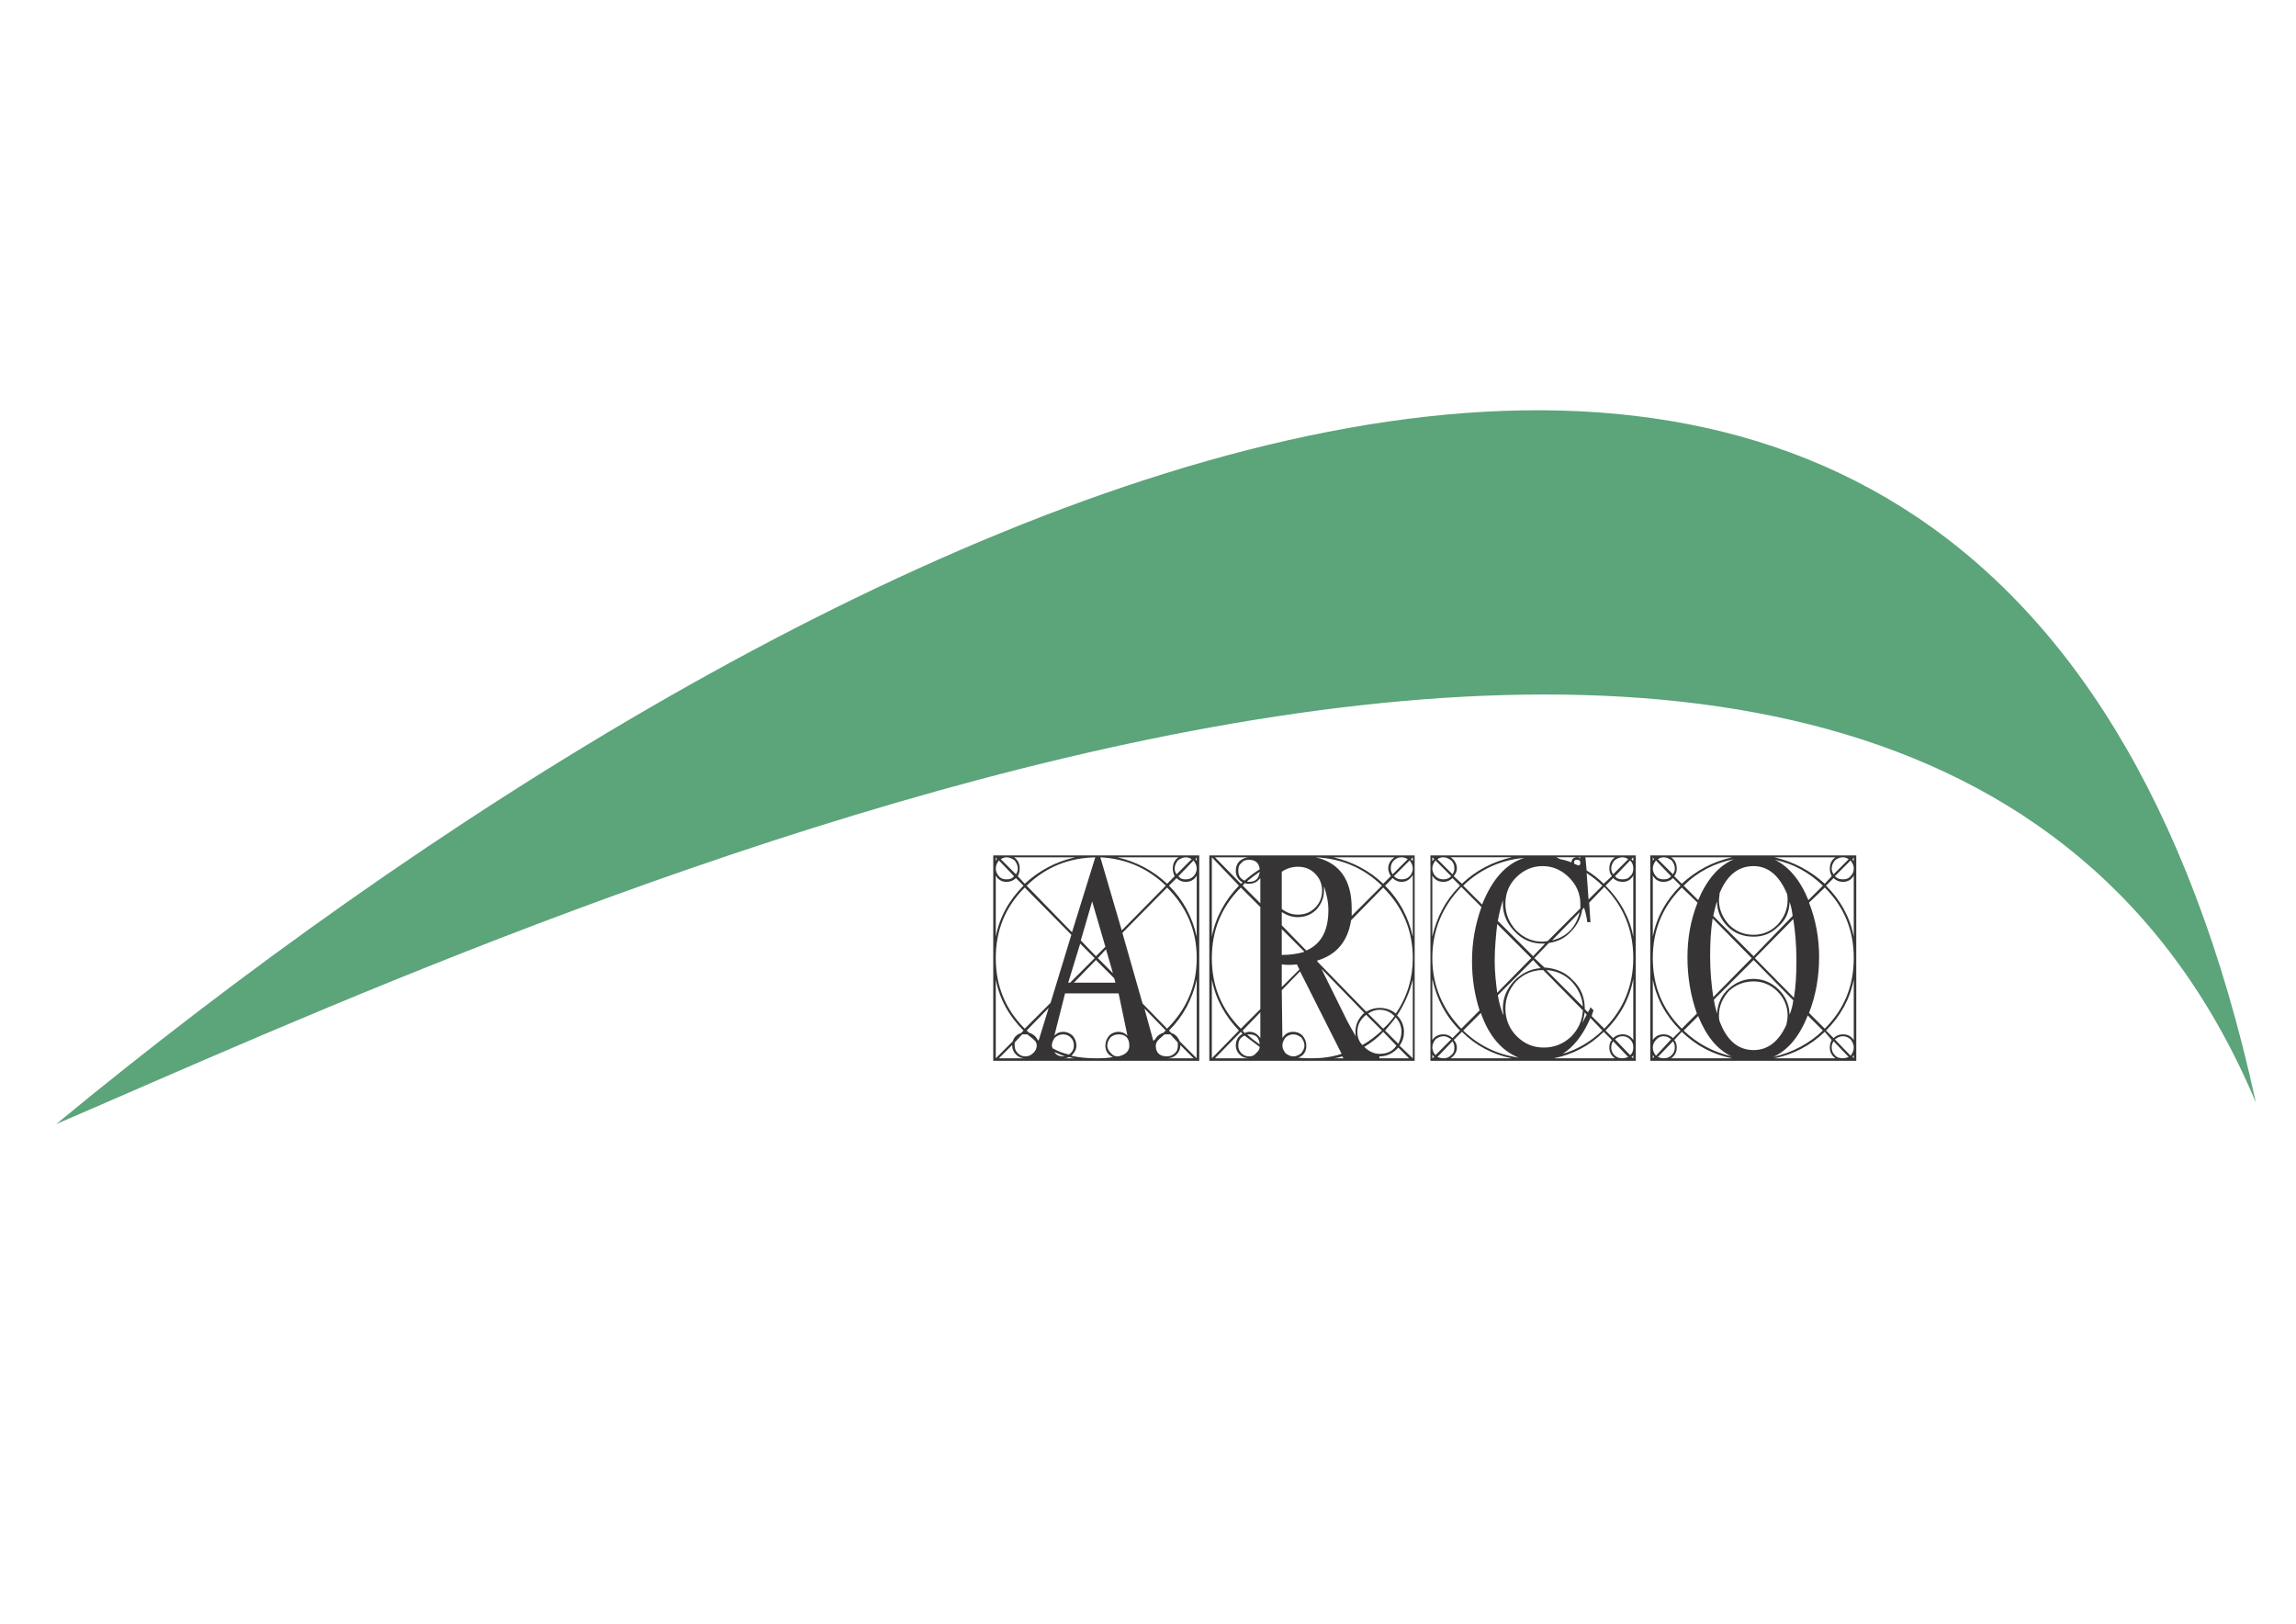 <?xml version="1.0" encoding="UTF-8" standalone="no"?>
<!-- Creator: CorelDRAW X8 -->

<svg
   xmlns:dc="http://purl.org/dc/elements/1.1/"
   xmlns:cc="http://creativecommons.org/ns#"
   xmlns:rdf="http://www.w3.org/1999/02/22-rdf-syntax-ns#"
   xmlns:svg="http://www.w3.org/2000/svg"
   xmlns="http://www.w3.org/2000/svg"
   xmlns:xlink="http://www.w3.org/1999/xlink"
   xmlns:sodipodi="http://sodipodi.sourceforge.net/DTD/sodipodi-0.dtd"
   xmlns:inkscape="http://www.inkscape.org/namespaces/inkscape"
   xml:space="preserve"
   width="297mm"
   height="210mm"
   version="1.1"
   style="clip-rule:evenodd;fill-rule:evenodd;image-rendering:optimizeQuality;shape-rendering:geometricPrecision;text-rendering:geometricPrecision"
   viewBox="0 0 21475.213 15178.116"
   id="svg35"
   sodipodi:docname="icono.svg"
   inkscape:version="0.92.4 (5da689c313, 2019-01-14)"><sodipodi:namedview
   pagecolor="#ffffff"
   bordercolor="#666666"
   borderopacity="1"
   objecttolerance="10"
   gridtolerance="10"
   guidetolerance="10"
   inkscape:pageopacity="0"
   inkscape:pageshadow="2"
   inkscape:window-width="1366"
   inkscape:window-height="704"
   id="namedview37"
   showgrid="false"
   inkscape:zoom="0.74513184"
   inkscape:cx="546.43091"
   inkscape:cy="417.69054"
   inkscape:window-x="0"
   inkscape:window-y="27"
   inkscape:window-maximized="1"
   inkscape:current-layer="svg35"
   inkscape:snap-to-guides="true" />
 <defs
   id="defs13">
  <style
   type="text/css"
   id="style2">
   <![CDATA[
    .fil0 {fill:none}
    .fil1 {fill:#5CA47A}
    .fil2 {fill:#373435;fill-rule:nonzero}
   ]]>
  </style>
    <clipPath
   id="id0">
     <path
   d="M 0,0 H 3833 V 1473 H 0 Z"
   id="path4"
   inkscape:connector-curvature="0" />
    </clipPath>
     <clipPath
   id="id1">
      <path
   d="M 0,0 H 3833 V 1473 H 0 Z"
   id="path7"
   inkscape:connector-curvature="0" />
     </clipPath>
     <clipPath
   id="id2">
      <path
   d="M 0,0 H 3833 V 1473 H 0 Z"
   id="path10"
   inkscape:connector-curvature="0" />
     </clipPath>
 
  
  
 
   
   
   
   
   
  <filter
   style="color-interpolation-filters:sRGB"
   inkscape:label="Drop Shadow"
   id="filter360"><feFlood
     flood-opacity="0.498"
     flood-color="rgb(0,0,0)"
     result="flood"
     id="feFlood350" /><feComposite
     in="flood"
     in2="SourceGraphic"
     operator="in"
     result="composite1"
     id="feComposite352" /><feGaussianBlur
     in="composite1"
     stdDeviation="20"
     result="blur"
     id="feGaussianBlur354" /><feOffset
     dx="50"
     dy="50"
     result="offset"
     id="feOffset356" /><feComposite
     in="SourceGraphic"
     in2="offset"
     operator="over"
     result="composite2"
     id="feComposite358" /></filter><clipPath
   clipPathUnits="userSpaceOnUse"
   id="clipPath4070"><use
     x="0"
     y="0"
     xlink:href="#g4066"
     id="use4072"
     width="100%"
     height="100%" /></clipPath></defs>
 
<g
   id="g33"
   transform="translate(-77.025,-1874.275)"
   inkscape:export-xdpi="96"
   inkscape:export-ydpi="96"><g
     transform="translate(-131.823,13822.417)"
     id="g16">
   </g><polygon
     transform="matrix(5.892,0,0,5.892,-633.075,3796.721)"
     style="fill:none"
     id="polygon27"
     points="0,0 3833,0 3833,1473 0,1473 "
     class="fil0" /><path
     transform="matrix(5.892,0,0,5.892,-274.608,-76447.914)"
     inkscape:export-ydpi="96"
     inkscape:export-xdpi="96"
     style="fill:#5ca47a;filter:url(#filter360)"
     inkscape:connector-curvature="0"
     id="path29"
     d="m 98.849,15026.613 c 1151,-949 3070,-1970 3492,-34 -552,-1317 -2789,-268 -3492,34 z"
     class="fil1" /><g
     inkscape:export-ydpi="96"
     inkscape:export-xdpi="96"
     transform="matrix(5.892,0,0,5.892,-890.469,8010.596)"
     clip-path="url(#clipPath4070)"
     id="g4068"><g
       id="g4066"
       inkscape:label="Clip"><path
         class="fil2"
         d="m 2067.945,641.702 h -327 V 315.702 h 327 z m -4,-317 v -6 l -2,3 c 1,1 1,2 2,3 z m -5,-6 h -1 c 0,0 0,0 1,0 z m 5,18 c 0,-5 -2,-9 -5,-13 l -24,25 c 3,4 7,5 11,5 5,0 9,-1 13,-5 3,-3 5,-8 5,-12 z m -8,-15 c -3,-2 -6,-3 -9,-3 -5,0 -9,2 -13,5 -3,4 -5,8 -5,13 0,3 1,6 3,9 z m -21,-3 h -97 c 30,7 57,21 79,42 l 12,-12 c -2,-4 -3,-8 -3,-12 0,-8 3,-14 9,-18 z m 29,126 v -97 c -4,7 -10,10 -18,10 -5,0 -10,-2 -14,-6 l -12,12 c 23,23 37,50 44,81 z m -49,-81 c -29,-28 -64,-43 -104,-45 l 34,116 z m 49,115 c 0,-44 -16,-81 -47,-112 l -71,72 32,112 39,40 c 31,-31 47,-68 47,-112 z m -193,-160 h -97 c 6,4 9,10 9,18 0,4 -1,8 -3,12 l 11,12 c 23,-21 49,-35 80,-42 z m 32,0 c -42,1 -78,15 -109,45 l 72,74 z m 16,142 -21,-72 -18,62 24,25 z m 145,177 v -125 c -7,31 -21,58 -44,81 l 4,4 c 6,2 10,6 13,13 z m -133,-135 -11,-38 -13,14 z m -151,-166 c 0,-5 -2,-9 -5,-13 -4,-3 -8,-5 -13,-5 -3,0 -6,1 -9,3 l 24,24 c 2,-3 3,-6 3,-9 z m -29,-18 h -1 z m -4,3 -2,-3 v 6 c 0,-1 1,-2 2,-3 z m 27,27 -24,-25 c -3,4 -5,8 -5,13 0,4 2,9 5,12 3,4 8,5 12,5 5,0 9,-1 12,-5 z m 241,245 -34,-35 14,51 c 2,-1 2,-1 3,-2 3,-6 8,-9 14,-11 0,-1 1,-2 3,-3 z m 44,44 -21,-21 v 1 c 0,5 -2,10 -6,14 -4,4 -9,6 -15,6 v 0 0 z m -124,-120 -2,-7 -29,-29 -35,36 z m 99,100 c 0,-2 0,-4 0,-5 l -12,-13 c -3,0 -6,0 -9,0 -3,3 -6,5 -9,8 -3,3 -5,6 -5,10 0,11 6,17 18,17 5,0 9,-2 12,-5 4,-3 5,-8 5,-12 z m -132,-139 -23,-23 -19,62 h 3 z m -113,-115 -12,-12 c -4,4 -9,6 -15,6 -7,0 -13,-3 -17,-10 v 97 c 6,-31 21,-58 44,-81 z m 76,78 -74,-75 c -31,31 -46,68 -46,112 0,44 15,81 46,112 l 41,-41 z m 75,158 c -5,0 -10,2 -13,5 -3,4 -5,8 -5,13 0,4 2,8 5,11 3,4 7,6 11,6 3,0 5,-1 8,-2 7,-3 11,-8 11,-15 0,-12 -6,-18 -17,-18 z m 14,2 -14,-67 h -85 l -17,67 c 4,-4 8,-6 14,-6 6,0 10,2 15,6 4,5 6,10 6,16 0,6 -3,11 -8,16 13,3 26,4 39,4 9,0 18,0 27,-2 -8,-3 -12,-10 -12,-18 0,-6 2,-11 6,-16 4,-4 9,-6 15,-6 5,0 10,2 14,6 z m -85,16 c 0,-5 -1,-9 -5,-13 -3,-3 -7,-5 -12,-5 -5,0 -9,2 -13,5 -3,4 -5,8 -5,13 0,1 1,3 1,4 9,5 17,8 26,10 5,-3 8,-8 8,-14 z m -40,-60 -35,36 c 1,1 3,2 3,3 6,2 11,5 14,11 1,1 1,1 2,2 z m 42,80 c -3,0 -6,-1 -10,-2 -3,2 -6,2 -9,2 v 0 0 z m -16,-3 c -6,-2 -12,-5 -17,-7 3,5 8,7 14,7 1,0 2,0 3,0 z m -66,-41 c -23,-23 -38,-50 -44,-81 v 125 l 27,-27 c 2,-7 7,-11 13,-13 z m 21,24 c 0,-3 -1,-5 -2,-7 -4,-4 -8,-7 -13,-11 -2,0 -5,0 -8,0 l -12,13 c 0,2 0,3 0,5 0,4 1,8 5,12 3,3 7,5 12,5 5,0 9,-2 12,-5 4,-3 6,-8 6,-12 z m -19,20 c -5,0 -10,-2 -14,-6 -4,-4 -6,-9 -6,-15 l -21,21 z m 619,4 h -326 V 315.702 h 326 v 163 0 0 z m -3,-317 v -6 l -3,3 c 1,1 2,2 3,3 z m -6,-6 z m 6,18 v 0 c 0,-5 -2,-9 -5,-13 l -25,25 c 4,4 8,5 12,5 5,0 9,-1 13,-5 3,-3 5,-8 5,-12 z m -8,-15 c -3,-2 -6,-3 -10,-3 -5,0 -9,2 -12,5 -4,4 -5,8 -5,13 0,3 1,6 3,9 z m -21,-3 h -97 c 30,7 57,21 79,42 l 12,-12 c -2,-4 -4,-8 -4,-12 0,-8 4,-14 10,-18 z m 29,126 v -98 c -4,7 -10,11 -18,11 -5,0 -10,-2 -14,-6 l -12,12 c 23,23 37,50 44,81 z m -49,-81 c -30,-29 -65,-43 -105,-45 38,9 57,36 57,81 0,3 0,7 0,12 z m 49,115 v 0 c 0,-44 -16,-81 -47,-112 l -51,52 c -5,33 -23,55 -54,64 l 1,2 77,79 c 7,-4 14,-6 21,-6 10,0 19,3 26,9 18,-26 27,-56 27,-88 z m -144,-107 c 0,-11 -4,-20 -11,-27 -7,-7 -16,-11 -27,-11 -10,0 -19,3 -26,8 v 59 c 8,6 16,9 25,9 11,0 20,-3 28,-11 7,-7 11,-16 11,-27 z m 10,31 c 0,-14 -3,-26 -7,-38 0,2 0,4 0,7 0,11 -4,21 -12,30 -8,8 -18,12 -30,12 -9,0 -17,-3 -25,-8 v 21 l 39,40 c 23,-10 35,-31 35,-64 z m 134,235 v -125 c -5,20 -13,39 -25,57 7,7 11,16 11,26 0,8 -2,15 -7,22 z m -243,-300 c -1,-10 -7,-15 -17,-15 -5,0 -9,1 -12,5 -4,3 -5,7 -5,12 0,8 3,13 10,16 8,-7 16,-13 24,-18 z m 0,4 c -7,5 -14,10 -20,15 1,1 2,1 3,1 11,0 16,-6 17,-16 z m 225,254 c 0,-9 -3,-16 -9,-23 -5,7 -11,14 -17,21 l 21,21 c 3,-6 5,-12 5,-19 z m -11,-25 c -7,-7 -15,-10 -24,-10 -6,0 -12,2 -18,6 l 24,24 c 7,-6 13,-13 18,-20 z m -231,-252 v 0 h -54 l 41,42 c 2,-1 2,-2 3,-2 -7,-4 -11,-10 -11,-19 0,-6 2,-11 6,-15 5,-4 10,-6 15,-6 z m 18,73 v -40 c -5,6 -10,9 -18,9 -2,0 -5,0 -7,-1 l -3,4 z m 70,77 -36,-36 v 41 c 14,0 26,-2 36,-5 z m 166,169 -17,-17 c -8,9 -18,14 -30,14 v 0 3 z m -71,-72 -68,-70 40,81 c 3,6 8,15 15,27 -1,-2 -1,-5 -1,-8 0,-12 5,-22 14,-30 z m 28,28 -25,-25 c -9,7 -14,16 -14,27 0,9 3,16 8,21 11,-6 21,-14 31,-23 z m 23,24 -21,-22 c -9,10 -19,17 -30,24 8,8 17,11 24,11 12,0 21,-4 27,-13 z m -250,-254 -43,-45 v 126 c 6,-31 21,-58 43,-81 z m 96,133 -4,-8 c -9,1 -17,1 -24,0 v 36 z m 67,134 -66,-131 -29,30 1,76 c 4,-7 10,-10 17,-10 6,0 11,2 15,6 4,5 6,10 6,16 0,9 -4,16 -13,19 8,1 15,1 22,1 16,0 32,-2 47,-7 z m 3,7 -2,-3 c -4,1 -9,3 -14,3 z m -132,-78 v -162 l -31,-31 c -31,31 -46,68 -46,112 0,44 15,81 46,112 z m 70,58 c 0,-5 -2,-9 -5,-13 -4,-3 -8,-5 -13,-5 -4,0 -9,2 -12,5 -3,4 -5,8 -5,13 0,4 2,8 5,12 4,3 8,5 12,5 5,0 9,-2 13,-5 3,-4 5,-8 5,-12 z m -70,-12 v -41 l -28,29 c 0,1 2,2 3,4 2,-1 5,-2 7,-2 8,0 13,3 18,10 z m -1,10 c -1,-11 -6,-16 -17,-16 -1,0 -2,0 -3,0 6,6 13,11 20,16 z m -33,-22 c -22,-23 -37,-50 -43,-81 v 125 z m 33,26 c -8,-6 -16,-12 -24,-18 -7,3 -10,8 -10,16 0,4 1,8 5,12 3,3 7,5 12,5 4,0 8,-1 11,-5 4,-3 6,-7 6,-10 z m -17,18 c -6,0 -11,-2 -15,-6 -4,-4 -6,-9 -6,-14 0,-9 4,-15 11,-19 -1,0 -1,-1 -3,-3 l -41,42 z m 614,4 h -149 c -1,0 -2,0 -3,0 -2,0 -3,0 -3,0 -1,0 -2,0 -4,0 -1,0 -3,0 -3,0 h -164 V 315.702 h 162 1 v 0 h 12 1 150 v 163 0 0 z m -4,-317 v -6 l -3,3 c 1,1 2,2 3,3 z m -5,-6 h -1 c 0,0 1,0 1,0 z m 5,18 c 0,-5 -1,-9 -5,-13 l -24,25 c 3,4 7,5 12,5 5,0 9,-1 12,-5 4,-3 5,-8 5,-12 z m -8,-15 c -3,-2 -6,-3 -9,-3 v 0 c -5,0 -9,2 -13,5 -3,4 -5,8 -5,13 0,3 1,6 3,9 z m -21,-3 h -47 l 2,21 c 10,6 19,13 27,21 l 13,-12 c -3,-4 -4,-8 -4,-12 0,-8 3,-14 9,-18 z m -55,2 c 0,0 0,-1 0,-2 h -5 c 2,0 4,1 5,2 z m 0,7 c 0,-4 -2,-5 -5,-5 -4,0 -5,1 -5,5 0,0 0,1 0,1 2,1 4,2 7,3 2,0 3,-2 3,-4 z m 84,117 v -97 c -4,7 -10,10 -17,10 -6,0 -11,-2 -15,-6 l -12,12 c 23,23 38,50 44,81 z m -49,-81 c -8,-8 -16,-14 -25,-20 l 3,42 z m -40,-45 h -33 c 2,1 4,2 6,3 6,1 12,3 18,5 0,-5 3,-8 9,-8 z m 9,76 c 0,-1 0,-2 0,-3 0,0 0,0 0,1 0,0 0,0 0,1 0,1 0,1 0,2 z m -5,11 -44,45 c 24,-6 38,-21 44,-45 z m 1,-13 c 0,-16 -6,-30 -18,-42 -12,-12 -26,-18 -42,-18 -16,0 -30,6 -42,18 -11,11 -17,25 -17,42 0,16 6,30 17,42 12,12 26,18 42,18 3,0 6,-1 8,-1 l 52,-52 c 0,-3 0,-5 0,-7 z m 84,86 v 0 c 0,-44 -15,-82 -46,-113 l -24,25 2,31 h -5 c -1,-9 -3,-16 -5,-23 l -3,3 c -2,13 -8,25 -18,35 -9,10 -21,16 -35,18 l -23,24 16,15 c 17,1 33,7 45,20 13,12 19,28 19,45 v 1 l 5,5 c 1,-2 3,-4 4,-8 l 5,5 c -1,2 -2,5 -3,9 l 20,20 c 31,-31 46,-69 46,-112 z m -173,-159 c -37,3 -70,18 -97,44 l 30,30 c 16,-40 38,-65 67,-74 z m -20,-1 h -97 c 6,4 10,10 10,18 0,4 -2,8 -5,12 l 13,12 c 22,-21 49,-35 79,-42 z m 193,290 v -97 c -6,32 -21,59 -44,82 l 12,12 c 4,-4 9,-6 15,-6 7,0 13,3 17,9 z m -140,-153 c 0,0 -1,0 -1,0 -1,0 -2,0 -3,0 -17,0 -32,-6 -44,-19 -12,-12 -19,-27 -19,-44 0,-2 0,-4 0,-6 -3,10 -6,21 -8,33 l 56,56 z m -144,-119 c 0,-5 -1,-9 -5,-13 -4,-3 -8,-5 -12,-5 h -1 c -3,0 -6,1 -9,3 l 24,24 c 2,-3 3,-6 3,-9 z m -29,-18 z m 313,302 c 0,-5 -1,-9 -5,-13 -3,-3 -7,-5 -12,-5 -5,0 -9,2 -12,5 l 24,25 c 4,-3 5,-8 5,-12 z m -80,-65 c -1,-15 -7,-28 -18,-40 -11,-11 -24,-17 -40,-18 z m 80,82 v -6 c 0,2 -1,3 -3,4 z m -316,-316 -3,-3 v 6 c 1,-1 2,-2 3,-3 z m 27,27 -25,-25 c -3,4 -5,8 -5,13 0,4 2,9 5,12 4,4 8,5 13,5 4,0 8,-1 12,-5 z m 284,289 v 0 c 0,0 -1,0 -1,0 z m -3,-2 -24,-25 c -2,3 -3,6 -3,10 0,5 2,9 5,12 4,4 8,5 13,5 3,0 6,-1 9,-2 z m -66,-67 -3,-4 c -1,6 -2,11 -4,17 2,-3 4,-8 7,-13 z m -88,-90 -54,-54 c -2,18 -4,38 -4,59 0,17 2,34 4,50 z m 113,115 -19,-20 c -12,28 -27,46 -44,57 24,-7 45,-20 63,-37 z m -226,-230 -12,-12 c -4,4 -9,6 -14,6 -8,0 -14,-3 -18,-10 v 97 c 7,-31 21,-58 44,-81 z m 246,274 c -6,-4 -9,-10 -9,-17 0,-5 1,-9 4,-12 l -13,-13 c -22,22 -49,36 -79,42 z m -51,-76 -63,-64 c -17,0 -31,6 -43,18 -11,12 -17,27 -17,43 0,17 6,32 18,44 12,12 26,18 43,18 17,0 31,-6 43,-17 12,-12 18,-26 19,-42 z m -67,-67 -12,-13 -56,56 c 2,12 5,23 9,32 0,-3 -1,-7 -1,-11 0,-17 6,-31 18,-44 12,-12 26,-19 42,-20 z m -94,-97 -32,-32 c -30,31 -46,69 -46,113 0,43 16,81 46,112 l 29,-29 c -8,-25 -12,-51 -12,-78 0,-30 5,-58 15,-86 z m 59,239 c -27,-11 -47,-34 -60,-71 l -28,28 c 25,24 54,38 88,43 z m -93,-43 c -23,-23 -37,-50 -44,-82 v 97 c 4,-6 10,-9 18,-9 5,0 10,2 14,6 z m 82,44 c -30,-6 -57,-20 -79,-42 l -13,13 c 3,3 5,7 5,12 0,7 -4,13 -10,17 z m -91,-17 c 0,-4 -1,-7 -3,-10 l -24,25 c 3,1 6,2 10,2 4,0 8,-1 12,-5 4,-3 5,-7 5,-12 z m -5,-13 c -4,-3 -8,-5 -12,-5 -5,0 -9,2 -13,5 -3,4 -5,8 -5,13 0,4 2,9 5,12 z m -24,30 z m -3,-2 c -1,-1 -2,-2 -3,-4 v 6 z m 670,6 h -21 v 0 h -306 V 315.702 h 164 v 0 0 h 163 v 163 0 0 z m -4,-317 v -6 l -2,3 c 0,1 1,2 2,3 z m -5,-6 h -1 c 0,0 0,0 0,0 z m 5,18 v -1 c 0,-4 -2,-8 -5,-12 l -25,25 c 4,4 8,5 13,5 4,0 9,-1 12,-5 3,-3 5,-7 5,-12 z m -8,-15 c -3,-2 -6,-3 -9,-3 -5,0 -10,2 -13,5 -3,4 -5,8 -5,13 0,3 1,6 3,9 z m -21,-3 h -97 c 30,7 57,21 80,42 l 11,-12 c -2,-4 -3,-8 -3,-12 0,-8 3,-14 9,-18 z m 29,126 v -97 c -4,7 -10,10 -17,10 -6,0 -11,-2 -15,-6 l -12,12 c 23,23 38,50 44,81 z m -49,-81 c -22,-21 -47,-35 -76,-41 22,11 40,32 53,64 z m 49,115 v 0 c 0,-44 -15,-81 -46,-112 l -25,24 c 11,28 16,57 16,86 0,31 -5,61 -16,89 l 25,25 c 31,-31 46,-68 46,-112 z m -105,-92 c 0,-3 0,-7 -1,-10 -12,-29 -30,-44 -53,-44 -24,0 -42,14 -54,43 0,4 -1,8 -1,11 0,15 6,28 16,39 11,11 24,16 39,16 14,0 27,-5 38,-16 10,-11 16,-24 16,-39 z m -88,-68 h -97 c 6,4 9,10 9,18 0,4 -1,8 -4,12 l 12,12 c 23,-21 49,-35 80,-42 z m 193,290 v -96 c -6,31 -21,58 -44,81 l 12,12 c 4,-4 9,-6 15,-6 7,0 13,3 17,9 z m -190,-287 c -31,6 -58,20 -80,42 l 23,23 c 14,-33 33,-55 57,-65 z m 93,90 c -1,-7 -2,-15 -5,-22 0,15 -6,29 -18,39 -11,11 -24,16 -39,16 -16,0 -30,-5 -41,-16 -11,-11 -17,-24 -17,-40 -3,8 -4,15 -6,23 l 64,64 z m 6,71 c 0,-25 -2,-47 -5,-66 l -61,62 62,63 c 3,-18 4,-37 4,-59 z m -193,-146 c 0,-5 -2,-9 -5,-13 -4,-3 -8,-5 -13,-5 -3,0 -6,1 -9,3 l 24,24 c 2,-3 3,-6 3,-9 z m -29,-18 h -1 v 0 z m 313,302 v 0 c 0,-5 -2,-9 -5,-13 -3,-3 -8,-5 -12,-5 -5,0 -9,2 -13,5 l 25,26 c 3,-4 5,-8 5,-13 z m 0,17 v -5 c -1,1 -2,2 -2,3 z m -317,-316 -2,-3 v 6 c 0,-1 1,-2 2,-3 z m 27,27 -24,-25 c -3,4 -5,8 -5,13 0,4 2,9 5,12 3,4 8,5 12,5 5,0 9,-1 12,-5 z m 285,289 h -1 v 0 z m -3,-2 -24,-25 c -2,3 -3,6 -3,10 0,5 2,9 5,12 3,4 8,5 13,5 v 0 c 3,0 6,-1 9,-2 z m -154,-157 -62,-63 c -3,19 -4,39 -4,61 0,22 2,44 5,64 z m 66,67 -63,-64 -63,63 c 1,8 3,15 5,22 1,-16 7,-29 18,-39 11,-10 24,-16 40,-16 15,0 29,6 40,17 11,11 17,25 17,40 3,-7 5,-15 6,-23 z m 47,48 -24,-24 c -13,33 -31,55 -55,66 30,-7 57,-21 79,-42 z m -226,-230 -12,-12 c -4,4 -9,6 -15,6 -7,0 -13,-3 -17,-10 v 97 c 6,-31 21,-58 44,-81 z m 246,274 c -6,-4 -9,-10 -9,-17 0,-4 1,-9 3,-12 l -11,-13 c -23,22 -50,36 -80,42 z m -76,-68 c 0,-15 -6,-28 -16,-38 -11,-11 -24,-16 -38,-16 -15,0 -28,5 -39,15 -10,11 -16,24 -16,39 0,3 0,6 1,9 11,30 29,46 54,46 23,0 40,-14 52,-40 1,-5 2,-10 2,-15 z m -143,-179 -25,-24 c -31,31 -46,68 -46,112 0,44 15,81 46,112 l 24,-24 c -10,-28 -15,-58 -15,-89 0,-31 5,-59 16,-87 z m 54,244 c -23,-11 -40,-32 -53,-64 l -23,23 c 22,21 47,34 76,41 z m -81,-41 c -23,-23 -38,-50 -44,-81 v 96 c 4,-6 10,-9 17,-9 6,0 11,2 15,6 z m 82,44 c -31,-6 -57,-20 -80,-42 l -12,13 c 3,3 4,8 4,12 0,7 -3,13 -9,17 z m -91,-17 c 0,-4 -1,-7 -3,-10 l -24,25 c 3,1 6,2 9,2 v 0 c 5,0 9,-1 13,-5 3,-3 5,-7 5,-12 z m -6,-13 c -3,-3 -7,-5 -12,-5 -4,0 -9,2 -12,6 -3,3 -5,7 -5,12 0,5 2,9 5,13 z m -23,30 c 0,0 0,0 -1,0 v 0 z m -4,-2 c 0,-1 -1,-2 -2,-3 v 5 z"
         id="path31"
         inkscape:connector-curvature="0"
         style="fill:#373435;fill-rule:nonzero" /></g></g></g></svg>